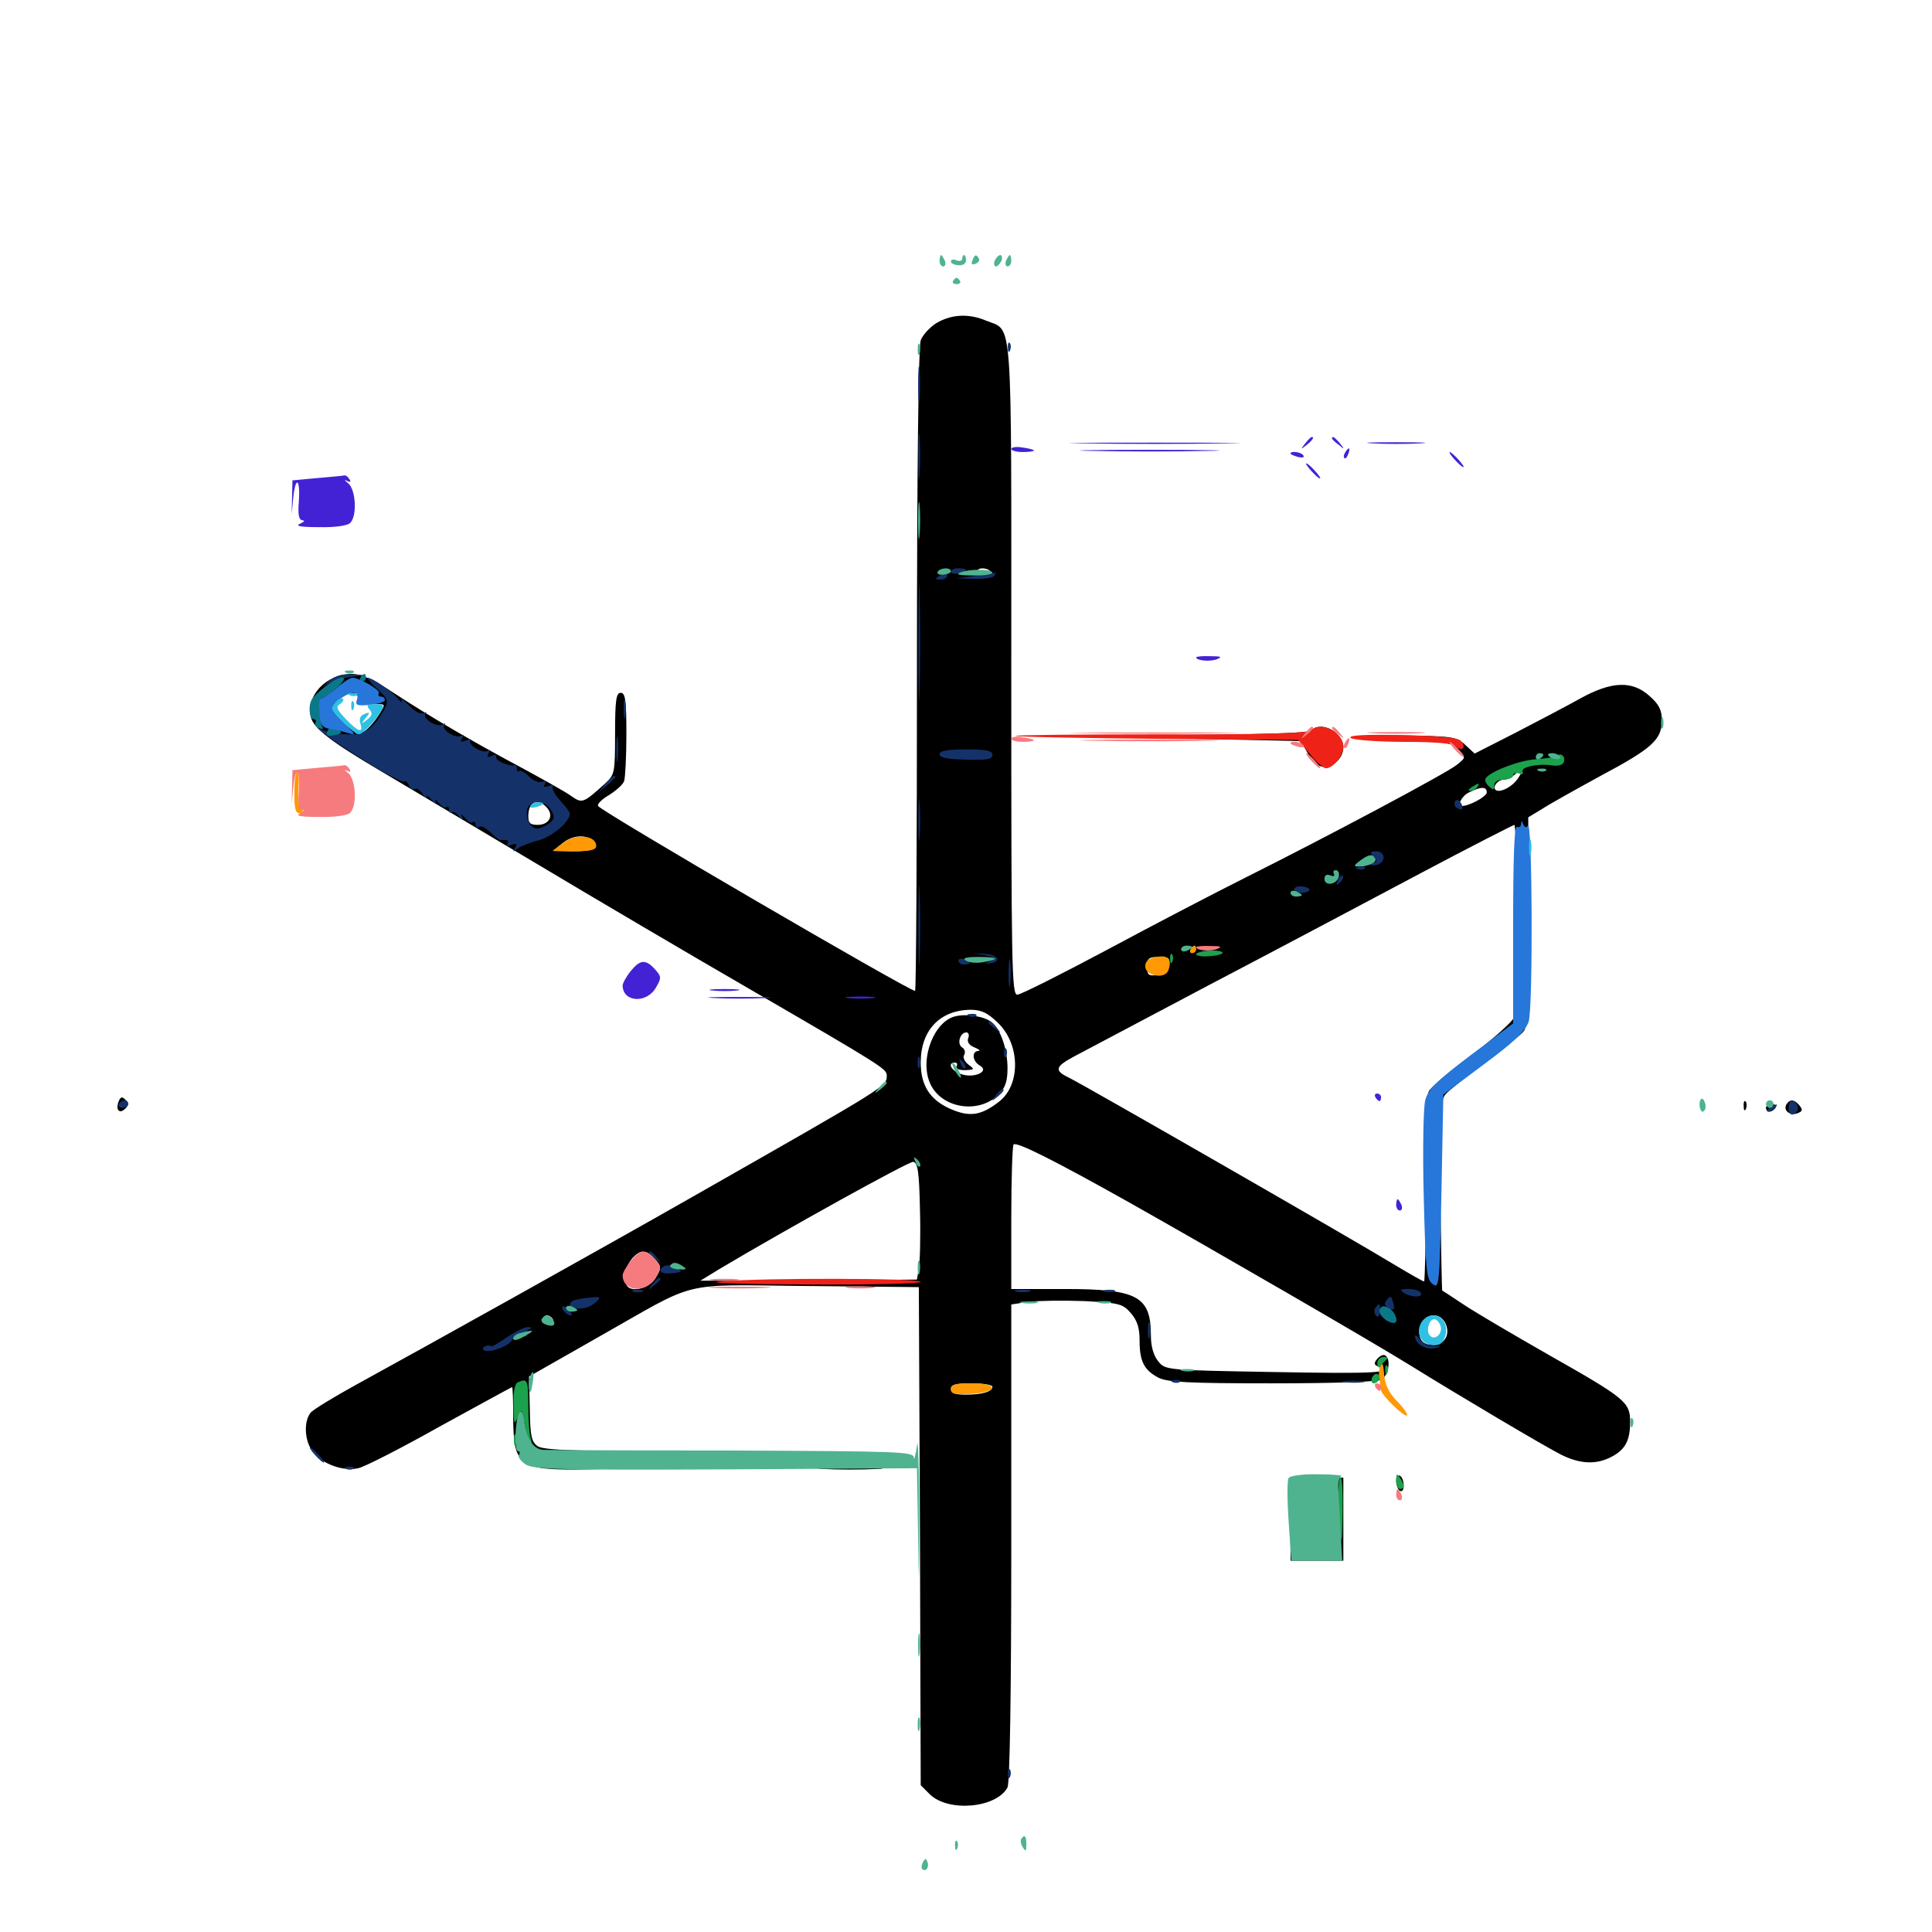 <svg xmlns="http://www.w3.org/2000/svg" viewBox="0 -1000 1000 1000">
	<path fill="#000000" d="M484.766 -832.812C481.25 -830.664 477.539 -826.562 476.562 -823.828C475.391 -820.703 474.609 -756.055 474.609 -652.93C474.609 -561.719 474.219 -487.109 473.633 -487.109C470.508 -487.109 311.328 -579.883 309.57 -582.812C308.984 -583.789 311.523 -586.328 315.234 -588.477C318.945 -590.82 322.461 -593.945 323.047 -595.703C323.633 -597.461 324.219 -608.398 324.219 -620.117C324.219 -637.695 323.633 -641.406 321.289 -641.406C318.945 -641.406 318.359 -637.695 318.359 -620.312C318.359 -599.805 318.164 -599.023 313.086 -594.336C301.758 -584.18 301.367 -583.984 295.508 -588.086C292.578 -590.234 281.25 -596.484 270.508 -602.344C246.289 -615.234 224.414 -627.93 204.297 -641.016C193.359 -648.242 187.109 -651.172 182.227 -651.172C168.75 -651.172 158.203 -639.844 160.938 -628.711C162.305 -623.047 171.484 -616.016 196.289 -601.367C205.273 -596.094 240.234 -575.195 273.828 -555.273C307.422 -535.156 359.57 -504.492 389.648 -487.109C456.641 -448.242 458.984 -446.68 458.984 -443.359C458.984 -437.695 460.547 -438.672 359.375 -381.055C308.594 -352.148 223.047 -304.492 184.57 -283.398C172.852 -276.953 161.914 -270.312 160.742 -268.75C157.031 -264.062 157.617 -253.906 162.109 -248.242C166.992 -242.188 177.734 -238.281 185.352 -240.039C188.477 -240.625 207.617 -250.391 227.734 -261.719C248.047 -272.852 264.844 -282.031 265.039 -282.031C265.43 -282.031 265.625 -274.805 265.625 -266.016C265.82 -241.016 268.75 -238.867 303.125 -239.453L327.148 -239.844L303.711 -241.016C269.141 -242.578 284.766 -244.531 333.789 -244.727C357.031 -244.922 389.258 -245.508 405.273 -246.094C423.438 -246.875 437.305 -246.68 441.797 -245.312C447.266 -243.75 451.172 -243.945 457.422 -245.898C464.648 -248.242 453.711 -248.633 373.828 -248.633C297.852 -248.828 281.25 -249.219 278.125 -251.562C275 -253.906 274.414 -257.031 274.219 -270.898L273.828 -287.5L309.18 -307.617C362.695 -337.891 350.195 -334.961 417.383 -334.375L475.586 -333.789L476.172 -204.883L476.562 -75.977L481.25 -71.289C490.82 -61.914 515.625 -64.062 521.484 -74.805C522.656 -77.344 523.438 -121.094 523.438 -201.758V-324.805L532.422 -326.172C537.305 -326.758 550.195 -326.953 561.133 -326.562C579.492 -325.586 581.055 -325.195 585.352 -320.312C588.672 -316.406 589.844 -312.695 589.844 -306.25C589.844 -295.312 592.188 -290.82 599.609 -286.914C604.297 -284.57 614.844 -283.984 658.203 -283.984C691.016 -283.984 712.695 -284.766 715.039 -285.938C718.75 -288.086 720.117 -296.484 716.992 -298.438C716.016 -299.023 714.258 -298.242 712.891 -296.68C710.938 -294.336 711.133 -293.555 713.672 -292.578C721.68 -289.453 711.133 -288.867 659.18 -289.844C603.125 -290.82 603.125 -290.82 599.414 -295.508C597.07 -298.438 595.703 -303.125 595.703 -308.594C595.703 -329.102 588.867 -332.812 550.977 -332.812H523.438V-369.531C523.438 -389.844 524.023 -406.836 524.609 -407.617C526.172 -409.18 545.312 -399.609 584.961 -377.344C627.93 -353.125 710.352 -305.469 730.469 -292.969C755.664 -277.344 798.828 -251.758 808.008 -247.07C817.773 -242.188 826.172 -241.797 833.984 -245.898C841.211 -249.609 843.75 -254.297 843.75 -264.062C843.75 -274.219 841.406 -276.172 801.758 -298.633C783.594 -308.984 763.672 -320.703 757.812 -324.609C751.953 -328.516 746.875 -331.836 746.484 -332.031C746.289 -332.227 745.898 -354.297 745.508 -381.055C745.312 -421.68 745.703 -430.664 748.047 -433.398C749.609 -435.352 758.984 -442.773 768.555 -450C778.32 -457.227 787.305 -464.453 788.672 -466.211C790.82 -468.75 791.406 -481.055 791.211 -523.242L791.016 -576.953L798.438 -581.445C802.344 -583.984 816.016 -591.602 828.516 -598.438C855.273 -612.695 860.156 -617.188 860.156 -627.148C860.156 -632.422 858.789 -635.352 853.906 -639.648C844.922 -647.852 834.18 -647.461 817.969 -638.477C811.328 -634.766 796.094 -626.758 784.375 -620.703L763.281 -609.961L758.398 -614.453C753.906 -618.75 751.953 -618.945 725 -619.336C707.617 -619.531 698.633 -618.945 702.148 -617.969C705.469 -617.188 717.773 -616.406 729.688 -616.211C749.023 -616.016 751.758 -615.625 755.078 -611.914C758.789 -607.812 758.594 -607.812 754.297 -604.297C749.219 -600 685.547 -566.211 644.531 -545.703C628.906 -537.891 596.68 -521.094 573.047 -508.398C549.219 -495.703 528.32 -485.156 526.562 -485.156C523.633 -485.156 523.438 -498.828 523.438 -653.711C523.438 -840.625 524.414 -828.32 510.547 -833.984C501.367 -837.891 492.383 -837.305 484.766 -832.812ZM512.695 -704.102C513.281 -702.93 511.914 -702.344 509.766 -702.539C507.617 -702.734 505.859 -703.516 505.859 -704.297C505.859 -706.445 511.328 -706.25 512.695 -704.102ZM186.719 -638.477C188.477 -636.914 191.992 -635.547 194.727 -635.547C199.609 -635.547 199.609 -635.547 196.289 -630.273C192.773 -624.609 187.695 -619.922 185.547 -619.922C183.789 -619.922 171.875 -631.25 171.875 -633.008C171.875 -635.547 178.32 -641.406 181.055 -641.406C182.617 -641.406 185.156 -640.039 186.719 -638.477ZM800.781 -609.375C800.781 -610.938 797.07 -610.156 795.898 -608.203C795.312 -607.031 796.094 -606.836 797.656 -607.422C799.414 -608.008 800.781 -608.984 800.781 -609.375ZM807.617 -608.203C807.031 -609.375 805.664 -610.156 804.492 -610.156C801.758 -610.156 802.344 -608.789 805.859 -607.422C807.422 -606.836 808.203 -607.031 807.617 -608.203ZM803.32 -602.93C805.664 -603.32 803.711 -603.711 798.828 -603.711C793.945 -603.711 791.992 -603.32 794.531 -602.93C796.875 -602.539 800.781 -602.539 803.32 -602.93ZM785.938 -597.461C783.008 -592.773 776.172 -589.258 774.023 -591.211C772.461 -592.969 775.391 -596.484 778.516 -596.484C780.273 -596.484 782.812 -597.852 784.375 -599.414C788.867 -603.711 789.453 -602.93 785.938 -597.461ZM769.531 -589.844C769.531 -587.695 760.547 -582.812 756.641 -582.812C753.906 -582.812 756.641 -588.086 760.352 -589.844C766.602 -592.969 769.531 -592.969 769.531 -589.844ZM283.203 -581.836C286.719 -577.734 284.18 -573.047 278.32 -573.047C274.414 -573.047 273.438 -574.023 273.438 -577.539C273.438 -585.156 278.516 -587.305 283.203 -581.836ZM785.156 -525.391C784.961 -499.219 784.375 -475.977 783.789 -473.633C783.203 -471.484 773.242 -462.5 761.719 -453.906C750 -445.312 740.039 -436.719 739.453 -434.961C738.672 -433.203 738.086 -410.352 738.086 -384.18C738.086 -358.008 737.5 -336.719 737.109 -336.719C736.523 -336.719 729.688 -340.625 721.875 -345.312C700.781 -358.203 560.547 -438.672 553.32 -442.188C545.508 -445.898 546.094 -447.852 555.859 -453.125C559.961 -455.273 591.602 -472.07 625.977 -490.234C660.352 -508.203 709.57 -534.375 735.352 -548.047C761.133 -561.719 783.008 -572.852 783.789 -573.047C784.57 -573.047 785.156 -551.562 785.156 -525.391ZM306.445 -564.648C309.57 -560.742 307.031 -559.375 296.094 -559.375L286.133 -559.57L290.82 -563.281C296.094 -567.773 303.32 -568.359 306.445 -564.648ZM709.766 -554.492C708.984 -552.93 706.641 -551.562 704.297 -551.562C700.391 -551.562 700.391 -551.758 705.078 -554.297C707.812 -555.859 710.156 -557.031 710.352 -557.227C710.547 -557.422 710.352 -556.055 709.766 -554.492ZM632.422 -509.57C633.008 -510.156 629.883 -510.547 625.391 -510.547C621.094 -510.547 616.992 -509.766 616.406 -508.789C615.234 -507.031 630.664 -507.812 632.422 -509.57ZM605.078 -500.391C604.688 -497.07 602.93 -495.703 599.219 -495.312C594.531 -494.727 593.75 -495.312 593.75 -499.609C593.75 -503.906 594.531 -504.688 599.805 -504.688C604.883 -504.688 605.664 -504.102 605.078 -500.391ZM516.211 -470.898C528.125 -459.766 528.516 -438.477 516.992 -429.688C507.617 -422.461 501.758 -421.68 491.602 -426.172C481.25 -430.859 476.562 -438.281 476.562 -450C476.562 -466.797 486.523 -477.148 502.344 -477.344C507.812 -477.344 511.133 -475.781 516.211 -470.898ZM476.172 -373.828C476.562 -360.352 476.172 -346.68 475.586 -343.555L474.609 -337.695L418.555 -337.305L362.5 -337.109L372.07 -342.969C407.812 -364.258 470.312 -398.828 472.656 -398.633C475 -398.242 475.781 -393.75 476.172 -373.828ZM339.062 -348.242C342.383 -344.531 342.383 -343.75 339.648 -339.062C336.133 -332.422 324.414 -330.273 324.023 -336.133C323.633 -342.188 324.414 -345.312 327.539 -349.023C331.641 -353.32 334.57 -353.32 339.062 -348.242ZM286.133 -317.188C286.719 -316.211 285.938 -315.234 284.375 -315.234C282.617 -315.234 281.25 -316.211 281.25 -317.188C281.25 -318.359 282.031 -319.141 283.008 -319.141C284.18 -319.141 285.547 -318.359 286.133 -317.188ZM748.047 -315.234C751.172 -309.18 747.266 -303.125 740.625 -303.906C736.914 -304.297 735.156 -305.859 734.766 -308.984C733.398 -318.164 743.945 -323.047 748.047 -315.234ZM513.672 -282.227C513.672 -279.688 508.398 -278.125 499.805 -278.125C494.336 -278.125 492.188 -278.906 492.188 -281.055C492.188 -283.398 494.727 -283.984 502.93 -283.984C508.789 -283.984 513.672 -283.203 513.672 -282.227ZM494.727 -474.023C483.594 -471.68 475.977 -452.148 481.25 -439.648C486.719 -426.367 506.445 -423.047 516.797 -433.398C520.312 -436.914 521.484 -440.234 521.484 -447.07C521.484 -456.836 517.969 -467.188 513.281 -470.898C509.766 -473.828 500.781 -475.391 494.727 -474.023ZM501.172 -462.695C500.391 -460.742 501.562 -458.984 504.492 -457.812C506.836 -456.836 507.617 -456.055 506.445 -456.055C502.734 -455.859 503.32 -450.586 507.227 -448.438C512.5 -445.312 503.711 -441.602 497.266 -444.141C492.188 -445.898 490.234 -450 494.336 -450C495.312 -450 495.703 -449.219 495.117 -448.047C494.336 -446.875 496.289 -446.094 499.414 -446.094C504.492 -446.289 504.688 -446.484 501.172 -449.023C499.219 -450.586 498.242 -452.734 499.023 -453.906C499.805 -455.273 499.414 -457.031 498.047 -457.812C495.117 -459.57 496.875 -465.625 500.195 -465.625C501.367 -465.625 501.758 -464.258 501.172 -462.695ZM678.516 -621.875C677.148 -620.508 650.586 -619.727 601.367 -619.531L526.367 -619.141L599.609 -617.969C639.844 -617.188 673.047 -616.406 673.242 -616.406C673.438 -616.211 675 -613.477 676.758 -610.352C678.32 -607.227 681.445 -603.906 683.789 -603.32C688.867 -601.758 695.312 -607.227 695.312 -613.086C695.312 -621.094 683.789 -627.148 678.516 -621.875ZM61.328 -429.688C59.766 -425.391 61.914 -423.242 64.844 -426.172C66.602 -427.93 66.602 -429.102 64.844 -430.859C63.086 -432.617 62.305 -432.227 61.328 -429.688ZM902.539 -427.344C902.539 -425.195 903.125 -424.609 903.711 -426.172C904.297 -427.539 904.102 -429.297 903.516 -429.883C902.93 -430.664 902.344 -429.492 902.539 -427.344ZM924.609 -428.32C922.852 -425.195 926.562 -422.266 930.469 -423.828C933.008 -424.805 933.203 -425.586 931.445 -427.734C928.711 -431.055 926.562 -431.25 924.609 -428.32ZM914.062 -426.562C914.062 -425.586 914.844 -424.609 915.82 -424.609C916.992 -424.609 918.359 -425.586 918.945 -426.562C919.531 -427.734 918.75 -428.516 917.188 -428.516C915.43 -428.516 914.062 -427.734 914.062 -426.562ZM426.172 -239.648C418.945 -240.039 425.391 -240.234 440.43 -240.234C455.469 -240.234 461.328 -239.844 453.516 -239.648C445.703 -239.258 433.398 -239.258 426.172 -239.648ZM722.656 -233.398C722.656 -231.25 723.633 -228.906 724.609 -228.32C725.781 -227.734 726.562 -228.906 726.562 -231.055C726.562 -233.203 725.781 -235.547 724.609 -236.133C723.633 -236.719 722.656 -235.547 722.656 -233.398ZM667.969 -213.672V-192.188H681.641H695.312V-213.672V-235.156H681.641H667.969Z"/>
	<path fill="#ff9906" d="M152.344 -589.648C152.344 -580.664 152.93 -578.906 155.859 -578.906C158.398 -578.906 158.594 -579.297 156.445 -580.664C154.688 -581.836 154.102 -585.156 154.492 -591.406C154.883 -596.289 154.688 -600.391 153.906 -600.391C152.93 -600.391 152.344 -595.508 152.344 -589.648ZM290.82 -563.281L286.133 -559.57L297.461 -559.375C305.664 -559.375 308.594 -560.156 308.594 -562.109C308.594 -567.969 297.266 -568.75 290.82 -563.281ZM616.211 -508.594C615.625 -507.617 616.016 -506.641 616.992 -506.641C618.164 -506.641 619.141 -507.617 619.141 -508.594C619.141 -509.766 618.75 -510.547 618.359 -510.547C617.773 -510.547 616.797 -509.766 616.211 -508.594ZM598.633 -504.688C594.531 -503.906 592.773 -502.539 592.773 -499.805C592.773 -494.922 602.93 -492.969 604.688 -497.656C606.836 -503.32 604.688 -505.859 598.633 -504.688ZM714.453 -293.555C713.867 -291.797 713.477 -288.672 713.867 -286.719C714.258 -284.57 714.648 -282.031 714.648 -280.859C714.844 -277.93 726.953 -266.211 728.32 -267.383C728.711 -267.969 726.562 -271.289 723.047 -274.805C718.75 -279.297 716.797 -283.398 716.406 -288.867C716.016 -293.945 715.43 -295.508 714.453 -293.555ZM492.188 -280.859C492.188 -278.516 494.141 -278.125 502.344 -278.516C516.797 -279.297 517.383 -283.984 503.125 -283.984C494.531 -283.984 492.188 -283.398 492.188 -280.859Z"/>
	<path fill="#ef2218" d="M678.516 -621.875C677.148 -620.508 650.781 -619.727 600.586 -619.922C558.789 -619.922 525 -619.531 525.586 -619.141C525.977 -618.555 559.18 -617.969 599.219 -617.578L671.875 -616.992L677.93 -609.766C681.25 -605.664 684.961 -602.344 686.328 -602.344C690.039 -602.344 695.312 -608.984 695.312 -613.477C695.312 -621.094 683.594 -626.953 678.516 -621.875ZM699.219 -617.969C700.781 -616.992 713.086 -616.016 726.562 -616.016C742.969 -616.016 751.953 -615.234 753.516 -613.672C754.688 -612.5 756.445 -611.914 757.227 -612.695C758.008 -613.477 757.422 -615.234 756.055 -616.602C754.492 -618.164 744.531 -619.141 725 -619.531C705.078 -619.922 697.266 -619.336 699.219 -617.969ZM373.047 -336.719C364.258 -335.938 381.836 -335.352 417.578 -335.156C450 -334.961 476.562 -335.547 476.562 -336.523C476.562 -338.477 394.531 -338.672 373.047 -336.719Z"/>
	<path fill="#1ca14c" d="M806.055 -608.789C805.469 -608.203 800.391 -607.422 795.117 -607.031C786.133 -606.445 771.094 -600.586 768.945 -597.07C768.359 -596.094 769.141 -594.336 770.703 -592.969C773.047 -590.82 773.438 -591.016 773.438 -593.555C773.438 -595.312 775.195 -596.484 778.32 -596.484C781.055 -596.484 783.203 -597.461 783.203 -598.633C783.203 -599.805 784.57 -600.195 786.328 -599.609C787.891 -599.023 788.672 -599.219 788.086 -600.391C786.523 -602.734 795.312 -604.883 802.734 -603.906C806.25 -603.32 808.789 -603.906 809.375 -605.469C810.547 -608.203 808.008 -610.742 806.055 -608.789ZM761.719 -592.578C759.961 -591.406 759.766 -590.625 761.133 -590.625C762.305 -590.625 764.062 -591.602 764.648 -592.578C766.211 -594.922 765.43 -594.922 761.719 -592.578ZM619.141 -506.055C619.141 -505.273 622.266 -504.688 625.977 -505.078C629.688 -505.273 632.812 -506.055 632.812 -506.836C632.812 -507.617 629.688 -508.203 625.977 -508.008C622.266 -507.812 619.141 -506.836 619.141 -506.055ZM605.664 -503.516C605.664 -501.367 606.25 -500.781 606.836 -502.344C607.422 -503.711 607.227 -505.469 606.641 -506.055C606.055 -506.836 605.469 -505.664 605.664 -503.516ZM712.891 -294.336C712.891 -292.383 713.672 -291.602 714.453 -292.773C715.234 -293.945 716.602 -295.312 717.578 -296.289C718.555 -297.07 717.969 -297.656 716.211 -297.656C714.258 -297.656 712.891 -296.094 712.891 -294.336ZM716.992 -290.625C716.992 -288.477 717.578 -287.891 718.164 -289.453C718.75 -290.82 718.555 -292.578 717.969 -293.164C717.383 -293.945 716.797 -292.773 716.992 -290.625ZM710.156 -286.914C709.57 -285.352 709.961 -283.984 710.938 -283.984C713.477 -283.984 715.234 -287.5 713.086 -288.672C712.109 -289.258 710.938 -288.477 710.156 -286.914ZM268.164 -284.57C266.406 -283.984 265.625 -279.688 265.82 -272.656C265.82 -262.891 266.211 -262.109 267.969 -266.406C270.117 -271.094 270.117 -270.898 271.484 -263.086C272.07 -258.398 273.438 -254.102 274.414 -253.32C275.195 -252.344 275.391 -253.32 274.805 -255.273C274.023 -257.227 273.438 -265.039 273.438 -272.461C273.438 -285.742 273.047 -286.719 268.164 -284.57ZM266.016 -254.688C266.016 -251.953 266.406 -250.977 266.992 -252.344C267.383 -253.516 267.383 -255.859 266.992 -257.227C266.406 -258.398 266.016 -257.422 266.016 -254.688ZM722.656 -233.789C722.656 -231.25 723.633 -229.297 724.609 -229.297C727.148 -229.297 727.148 -231.445 724.609 -235.156C723.047 -237.5 722.656 -237.305 722.656 -233.789ZM692.969 -222.07C693.945 -198.828 694.727 -196.484 694.922 -216.211C695.117 -226.562 694.727 -235.156 693.945 -235.156C692.969 -235.156 692.578 -229.297 692.969 -222.07Z"/>
	<path fill="#143269" d="M521.68 -819.922C521.68 -817.773 522.266 -817.188 522.852 -818.75C523.438 -820.117 523.242 -821.875 522.656 -822.461C522.07 -823.242 521.484 -822.07 521.68 -819.922ZM475.195 -800.586C475.195 -791.992 475.586 -788.672 475.977 -793.359C476.367 -797.852 476.367 -804.883 475.977 -808.984C475.586 -812.891 475.195 -809.18 475.195 -800.586ZM475.391 -763.477C475.391 -752.734 475.586 -748.633 475.977 -754.297C476.367 -759.961 476.367 -768.75 475.977 -773.828C475.586 -778.906 475.391 -774.219 475.391 -763.477ZM475.391 -667.773C475.391 -641.016 475.781 -629.688 475.977 -642.773C476.367 -655.859 476.367 -677.734 475.977 -691.602C475.781 -705.273 475.391 -694.727 475.391 -667.773ZM492.188 -704.102C492.188 -705.078 493.945 -705.859 496.094 -705.859C498.242 -705.859 500 -705.469 500 -705.078C500 -704.688 498.242 -703.906 496.094 -703.32C493.945 -702.734 492.188 -703.125 492.188 -704.102ZM486.328 -701.953C483.789 -700.391 483.984 -700 486.914 -700C488.672 -700 490.234 -700.977 490.234 -701.953C490.234 -704.297 490.039 -704.297 486.328 -701.953ZM504.883 -701.953L495.117 -700.586L504.297 -700.391C509.375 -700.195 514.062 -700.977 514.648 -701.953C515.234 -703.125 515.625 -703.711 515.234 -703.516C514.844 -703.516 510.352 -702.734 504.883 -701.953ZM169.531 -646.875C166.992 -644.336 166.406 -643.555 168.359 -645.117C170.312 -646.68 175.781 -648.633 180.273 -649.414L188.477 -650.586L181.25 -650.977C176.172 -651.172 172.656 -649.805 169.531 -646.875ZM195.312 -643.359C200.781 -638.281 201.172 -637.109 199.023 -633.203C193.945 -623.438 189.062 -619.922 180.273 -619.922C175.391 -619.922 169.727 -620.898 167.383 -622.07C159.57 -625.781 173.633 -615.43 191.016 -604.883C200 -599.219 208.203 -595.117 208.984 -595.508C209.766 -596.094 211.133 -595.117 211.719 -593.359C212.305 -591.797 213.672 -590.82 214.648 -591.602C215.82 -592.188 217.383 -591.016 218.555 -589.258C219.727 -587.305 220.703 -586.523 220.703 -587.5C220.703 -588.672 222.07 -587.695 223.828 -585.547C225.391 -583.594 226.367 -583.203 225.586 -584.766C224.805 -586.719 225.195 -586.523 227.148 -584.375C228.711 -582.422 230.469 -581.445 231.055 -582.227C231.836 -582.812 232.422 -582.227 232.422 -580.859C232.422 -579.492 233.008 -578.906 233.789 -579.492C234.375 -580.273 236.133 -579.297 237.695 -577.344C239.648 -575.195 240.039 -575 239.258 -576.953C238.477 -578.906 238.867 -578.711 240.82 -576.562C242.383 -574.609 244.141 -573.633 244.727 -574.414C245.508 -575 246.094 -574.609 246.094 -573.242C246.094 -571.875 246.875 -571.289 248.047 -572.07C249.023 -572.656 251.562 -571.484 253.906 -569.141C256.055 -566.992 258.203 -565.234 258.789 -565.234H261.914C262.891 -565.234 263.281 -564.453 262.695 -563.281C261.914 -562.109 262.891 -561.914 264.844 -562.695C267.383 -563.672 267.773 -563.281 266.602 -561.133C265.234 -558.984 265.43 -558.789 267.773 -560.742C269.336 -561.914 274.219 -563.867 278.711 -565.039C285.938 -566.992 294.922 -574.609 294.922 -578.906C294.922 -579.688 292.773 -582.617 290.039 -585.547C287.305 -588.477 285.547 -591.797 286.133 -592.773C286.719 -593.75 285.742 -593.945 283.984 -593.164C281.641 -592.383 281.055 -592.578 282.031 -594.141C282.812 -595.703 282.422 -596.094 280.469 -595.312C278.906 -594.727 275.977 -595.898 273.828 -598.047C271.68 -600.195 269.336 -601.562 268.75 -600.977C268.164 -600.195 267.578 -600.781 267.578 -601.953C267.578 -603.32 266.992 -604.102 266.211 -603.906C263.086 -603.125 255.859 -606.641 256.836 -608.398C257.422 -609.375 256.445 -609.57 254.688 -608.789C252.148 -607.812 251.758 -608.203 252.93 -610.156C253.906 -611.914 253.711 -612.305 252.344 -611.328C249.609 -609.766 241.602 -614.844 243.555 -616.797C244.336 -617.578 243.359 -617.578 241.406 -616.797C238.477 -615.625 238.086 -616.016 239.258 -617.969C240.234 -619.727 240.039 -620.117 238.672 -619.141C235.742 -617.383 227.93 -622.656 230.078 -624.805C230.859 -625.781 230.273 -625.781 229.102 -625C225.977 -623.242 218.164 -628.32 220.312 -630.664C221.094 -631.641 220.508 -631.641 219.336 -630.859C217.773 -630.078 214.648 -631.641 211.523 -634.961C208.789 -637.891 207.031 -639.062 207.812 -637.5C208.594 -635.938 207.617 -636.328 205.664 -638.672C202.148 -642.773 192.578 -649.219 190.234 -649.219C189.648 -649.219 191.797 -646.68 195.312 -643.359ZM285.352 -580.469C287.305 -576.953 286.914 -575.781 283.984 -573.633C282.031 -572.266 279.492 -571.094 278.125 -571.094C274.609 -571.094 271.875 -576.758 272.852 -581.055C274.219 -586.328 282.422 -585.938 285.352 -580.469ZM322.852 -632.617C322.852 -628.32 323.242 -626.758 323.633 -629.297C324.023 -631.641 324.023 -635.156 323.633 -637.109C323.047 -638.867 322.656 -636.914 322.852 -632.617ZM318.945 -612.109C318.945 -606.25 319.336 -603.711 319.727 -606.836C320.117 -609.766 320.117 -614.453 319.727 -617.578C319.336 -620.508 318.945 -617.969 318.945 -612.109ZM486.328 -609.57C486.328 -607.812 490.234 -607.031 500 -606.836C510.742 -606.445 513.672 -607.031 513.672 -609.18C513.672 -611.523 510.547 -612.109 500 -612.109C490.039 -612.109 486.328 -611.328 486.328 -609.57ZM313.281 -594.141L309.57 -589.648L314.062 -593.359C318.164 -596.875 319.336 -598.438 317.773 -598.438C317.383 -598.438 315.43 -596.484 313.281 -594.141ZM475.391 -575.977C475.391 -566.406 475.586 -562.109 475.977 -566.602C476.367 -571.094 476.367 -579.102 475.977 -584.18C475.586 -589.258 475.391 -585.742 475.391 -575.977ZM753.125 -585.156C752.539 -583.984 752.93 -582.422 754.102 -581.836C756.836 -580.078 758.008 -581.445 756.055 -584.57C754.883 -586.133 753.906 -586.328 753.125 -585.156ZM710.938 -556.445C712.891 -554.102 712.891 -553.516 710.938 -553.516C709.375 -553.516 708.789 -553.125 709.375 -552.539C709.961 -551.953 711.719 -551.953 713.281 -552.539C717.578 -554.297 716.797 -559.375 712.305 -559.375C709.18 -559.375 708.984 -558.789 710.938 -556.445ZM475.391 -521.289C475.391 -503.125 475.781 -495.312 475.977 -504.102C476.367 -512.891 476.367 -527.93 475.977 -537.305C475.781 -546.68 475.391 -539.648 475.391 -521.289ZM702.734 -550.195C701.172 -550.781 701.758 -551.367 703.906 -551.367C706.055 -551.562 707.227 -550.977 706.445 -550.391C705.859 -549.805 704.102 -549.609 702.734 -550.195ZM692.578 -544.336C691.406 -541.602 691.602 -541.406 693.555 -543.164C694.922 -544.531 695.508 -546.094 694.922 -546.68C694.336 -547.266 693.164 -546.289 692.578 -544.336ZM669.922 -539.648C669.922 -538.672 671.68 -537.891 673.828 -537.891C675.977 -537.891 677.734 -538.672 677.734 -539.453C677.734 -540.234 675.977 -541.016 673.828 -541.211C671.68 -541.406 669.922 -540.82 669.922 -539.648ZM510.352 -505.469C515.82 -504.297 516.211 -504.102 512.695 -502.539C509.375 -501.172 509.375 -500.977 512.305 -501.367C518.359 -502.148 516.992 -505.664 510.352 -506.25L503.906 -506.641ZM522.07 -495.898C522.07 -489.453 522.461 -487.109 522.852 -490.625C523.242 -494.141 523.242 -499.414 522.852 -502.344C522.461 -505.273 522.07 -502.344 522.07 -495.898ZM496.094 -502.734C496.094 -503.711 497.461 -504.102 499.023 -503.516C500.586 -502.734 501.953 -501.953 501.953 -501.562C501.953 -501.172 500.586 -500.781 499.023 -500.781C497.461 -500.781 496.094 -501.562 496.094 -502.734ZM501.562 -474.023C500 -474.609 500.586 -475.195 502.734 -475.195C504.883 -475.391 506.055 -474.805 505.273 -474.219C504.688 -473.633 502.93 -473.438 501.562 -474.023ZM511.719 -470.703C511.719 -470.312 513.281 -468.75 515.234 -467.383C518.164 -464.844 518.359 -465.039 515.82 -468.164C513.281 -471.289 511.719 -472.266 511.719 -470.703ZM519.727 -454.688C519.727 -452.539 520.312 -451.953 520.898 -453.516C521.484 -454.883 521.289 -456.641 520.703 -457.227C520.117 -458.008 519.531 -456.836 519.727 -454.688ZM475 -450C475 -447.266 475.391 -446.289 475.977 -447.656C476.367 -448.828 476.367 -451.172 475.977 -452.539C475.391 -453.711 475 -452.734 475 -450ZM497.266 -449.414C497.852 -447.461 499.023 -446.484 499.609 -447.07C500.195 -447.656 499.609 -449.219 498.242 -450.586C496.289 -452.344 496.094 -452.148 497.266 -449.414ZM515.43 -433.008C512.891 -429.883 513.086 -429.688 516.211 -432.227C519.336 -434.766 520.312 -436.328 518.75 -436.328C518.359 -436.328 516.797 -434.766 515.43 -433.008ZM61.523 -428.516C60.938 -427.539 61.719 -426.562 63.281 -426.562C65.039 -426.562 66.406 -427.539 66.406 -428.516C66.406 -429.688 65.625 -430.469 64.648 -430.469C63.477 -430.469 62.109 -429.688 61.523 -428.516ZM925.781 -426.562C925.781 -424.023 926.758 -422.656 928.32 -423.242C929.492 -423.633 930.664 -425.195 930.664 -426.562C930.664 -427.93 929.492 -429.492 928.32 -430.078C926.758 -430.469 925.781 -429.102 925.781 -426.562ZM916.016 -426.562C914.258 -425.391 914.062 -424.609 915.43 -424.609C916.602 -424.609 918.359 -425.586 918.945 -426.562C920.508 -428.906 919.727 -428.906 916.016 -426.562ZM335.938 -351.562C335.938 -351.172 337.5 -349.609 339.453 -348.242C342.383 -345.703 342.578 -345.898 340.039 -349.023C337.5 -352.148 335.938 -353.125 335.938 -351.562ZM343.555 -344.531C339.844 -342.188 342.383 -340.234 348.438 -341.016C353.32 -341.602 353.32 -341.797 350 -343.945C347.852 -345.117 345.312 -345.508 343.555 -344.531ZM337.695 -335.352C335.156 -332.227 335.352 -332.031 338.477 -334.57C340.234 -335.938 341.797 -337.5 341.797 -337.891C341.797 -339.453 340.234 -338.477 337.695 -335.352ZM327.734 -331.445C326.367 -332.031 327.344 -332.422 330.078 -332.422C332.812 -332.422 333.789 -332.031 332.617 -331.445C331.25 -331.055 328.906 -331.055 327.734 -331.445ZM525.977 -331.445C524.023 -332.031 525.586 -332.422 529.297 -332.422C533.008 -332.422 534.57 -332.031 532.812 -331.445C530.859 -331.055 527.734 -331.055 525.977 -331.445ZM571.875 -331.445C570.508 -332.031 571.484 -332.422 574.219 -332.422C576.953 -332.422 577.93 -332.031 576.758 -331.445C575.391 -331.055 573.047 -331.055 571.875 -331.445ZM726.562 -330.859C730.469 -328.32 736.914 -328.32 735.352 -330.859C734.766 -332.031 731.836 -332.812 728.906 -332.812C724.805 -332.812 724.219 -332.422 726.562 -330.859ZM298.438 -327.344C294.336 -326.562 293.75 -323.242 297.461 -322.852C302.148 -322.266 305.664 -323.438 308.594 -326.172C311.133 -328.516 310.742 -328.906 306.641 -328.516C303.906 -328.32 300.195 -327.734 298.438 -327.344ZM718.164 -327.539C716.016 -325.586 716.602 -323.633 719.531 -322.461C721.484 -321.68 721.875 -322.461 721.289 -325.195C720.117 -329.297 719.922 -329.492 718.164 -327.539ZM291.016 -323.242C291.016 -321.289 294.727 -318.359 295.898 -319.336C296.094 -319.727 295.312 -321.289 293.75 -322.656C292.188 -324.023 291.016 -324.219 291.016 -323.242ZM711.719 -322.852C711.133 -321.68 711.328 -319.922 712.305 -318.945C713.281 -317.969 714.062 -318.75 714.258 -321.094C714.648 -325.391 713.867 -325.977 711.719 -322.852ZM594.141 -311.328C594.141 -307.617 594.531 -306.055 595.117 -308.008C595.508 -309.766 595.508 -312.891 595.117 -314.844C594.531 -316.602 594.141 -315.039 594.141 -311.328ZM262.695 -308.008C258.398 -305.078 254.688 -302.93 254.492 -303.125C253.125 -304.102 250 -303.32 250 -301.953C250 -298.828 261.914 -302.148 264.648 -305.859C266.211 -308.398 268.555 -309.375 270.508 -308.594C272.266 -308.008 273.242 -308.203 272.461 -309.18C271.875 -310.156 272.656 -311.523 273.828 -311.914C275.586 -312.695 275.391 -313.086 273.438 -313.086C271.68 -313.281 266.992 -310.938 262.695 -308.008ZM732.422 -308.203C732.422 -304.492 737.891 -301.172 742.578 -302.148C746.68 -302.93 746.484 -302.93 741.797 -303.32C738.867 -303.32 735.547 -305.078 734.57 -307.031C733.398 -308.789 732.422 -309.375 732.422 -308.203ZM607.031 -284.57C605.469 -285.156 606.055 -285.742 608.203 -285.742C610.352 -285.938 611.523 -285.352 610.742 -284.766C610.156 -284.18 608.398 -283.984 607.031 -284.57ZM695.898 -284.57C692.773 -284.961 694.922 -285.352 700.195 -285.352C705.664 -285.352 708.008 -284.961 705.664 -284.57C703.125 -284.18 698.828 -284.18 695.898 -284.57ZM163.086 -246.875C165.039 -244.727 166.992 -242.969 167.578 -242.969C168.164 -242.969 166.992 -244.727 165.039 -246.875C163.086 -249.023 161.133 -250.781 160.547 -250.781C159.961 -250.781 161.133 -249.023 163.086 -246.875ZM179.297 -239.648C177.734 -240.234 178.32 -240.82 180.469 -240.82C182.617 -241.016 183.789 -240.43 183.008 -239.844C182.422 -239.258 180.664 -239.062 179.297 -239.648ZM521.68 -81.641C521.68 -79.492 522.266 -78.906 522.852 -80.469C523.438 -81.836 523.242 -83.594 522.656 -84.18C522.07 -84.961 521.484 -83.789 521.68 -81.641Z"/>
	<path fill="#f67b7f" d="M675.586 -620.508C673.047 -617.383 673.242 -617.188 676.367 -619.727C679.492 -622.266 680.469 -623.828 678.906 -623.828C678.516 -623.828 676.953 -622.266 675.586 -620.508ZM689.453 -623.047C689.453 -622.656 691.016 -621.094 692.969 -619.727C695.898 -617.188 696.094 -617.383 693.555 -620.508C691.016 -623.633 689.453 -624.609 689.453 -623.047ZM562.109 -620.508C542.383 -620.703 558.398 -620.898 597.656 -620.898C636.914 -620.898 652.93 -620.703 633.398 -620.508C613.672 -620.117 581.641 -620.117 562.109 -620.508ZM710.547 -620.508C703.711 -620.898 709.18 -621.094 722.656 -621.094C736.133 -621.094 741.602 -620.898 734.961 -620.508C728.125 -620.117 717.188 -620.117 710.547 -620.508ZM523.438 -617.578C523.438 -618.555 526.172 -618.945 529.297 -618.359C532.617 -617.969 535.156 -617.188 535.156 -616.797C535.156 -616.406 532.617 -616.016 529.297 -616.016C526.172 -616.016 523.438 -616.797 523.438 -617.578ZM566.016 -616.602C549.609 -616.797 562.5 -617.188 594.727 -617.188C626.953 -617.188 640.43 -616.797 624.609 -616.602C608.789 -616.211 582.422 -616.211 566.016 -616.602ZM696.289 -615.82C695.508 -614.648 695.312 -613.477 695.898 -612.891C696.289 -612.305 697.266 -613.281 697.852 -615.039C699.219 -618.359 698.047 -618.945 696.289 -615.82ZM667.969 -615.234C667.969 -616.797 673.633 -616.016 674.609 -614.258C675.391 -613.281 674.023 -612.891 671.875 -613.477C669.727 -614.062 667.969 -614.844 667.969 -615.234ZM752.93 -612.109C754.883 -609.961 756.836 -608.203 757.422 -608.203C758.008 -608.203 756.836 -609.961 754.883 -612.109C752.93 -614.258 750.977 -616.016 750.391 -616.016C749.805 -616.016 750.977 -614.258 752.93 -612.109ZM678.711 -606.25C680.664 -604.102 682.617 -602.344 683.203 -602.344C683.789 -602.344 682.617 -604.102 680.664 -606.25C678.711 -608.398 676.758 -610.156 676.172 -610.156C675.586 -610.156 676.758 -608.398 678.711 -606.25ZM164.062 -602.539L151.367 -601.367L151.172 -592.578L150.977 -583.789L151.758 -592.188C152.93 -603.711 155.469 -602.539 154.688 -590.625C154.102 -583.398 154.688 -580.859 156.641 -580.664C158.008 -580.664 157.422 -579.883 155.273 -578.906C152.539 -577.734 155.664 -577.148 165.234 -577.148C173.438 -576.953 179.883 -577.93 181.25 -579.297C184.961 -583.008 184.18 -596.484 180.273 -599.805C178.32 -601.367 177.93 -601.953 179.492 -601.172C181.25 -600.195 181.836 -600.586 180.859 -601.953C180.078 -603.32 178.906 -604.102 178.125 -603.906C177.344 -603.711 171.094 -603.125 164.062 -602.539ZM619.141 -509.766C619.141 -510.156 622.461 -510.547 626.562 -510.352C632.031 -510.352 632.812 -509.961 629.883 -508.789C626.367 -507.422 619.141 -508.008 619.141 -509.766ZM326.367 -347.266C324.023 -344.336 322.266 -341.016 322.266 -339.844C322.461 -331.055 334.961 -330.469 339.648 -339.062C342.383 -343.75 342.383 -344.531 339.062 -348.242C334.18 -353.711 331.25 -353.32 326.367 -347.266ZM368.75 -337.305C365.234 -337.695 367.969 -338.086 375 -338.086C382.031 -338.086 384.766 -337.695 381.445 -337.305C377.93 -336.914 372.07 -336.914 368.75 -337.305ZM369.727 -333.398C362.305 -333.789 368.359 -333.984 382.812 -333.984C397.266 -333.984 403.32 -333.789 396.094 -333.398C388.672 -333.008 376.953 -333.008 369.727 -333.398ZM439.062 -333.398C435.547 -333.789 438.281 -334.18 445.312 -334.18C452.344 -334.18 455.078 -333.789 451.758 -333.398C448.242 -333.008 442.383 -333.008 439.062 -333.398ZM711.914 -282.031C712.5 -281.055 713.477 -280.078 714.062 -280.078C714.453 -280.078 714.844 -281.055 714.844 -282.031C714.844 -283.203 713.867 -283.984 712.695 -283.984C711.719 -283.984 711.328 -283.203 711.914 -282.031ZM722.656 -226.367C722.656 -224.805 723.438 -223.438 724.609 -223.438C725.586 -223.438 725.977 -224.805 725.391 -226.367C724.609 -227.93 723.828 -229.297 723.438 -229.297C723.047 -229.297 722.656 -227.93 722.656 -226.367Z"/>
	<path fill="#0b7889" d="M186.523 -649.219C185.938 -648.242 186.328 -647.266 187.305 -647.266C188.477 -647.266 189.453 -648.242 189.453 -649.219C189.453 -650.391 189.062 -651.172 188.672 -651.172C188.086 -651.172 187.109 -650.391 186.523 -649.219ZM168.75 -644.922C165.625 -642.578 162.5 -639.648 161.719 -638.477C159.375 -635.547 159.961 -627.734 162.305 -627.734C163.281 -627.734 163.867 -626.953 163.281 -625.977C162.695 -625 163.477 -623.633 165.234 -623.047C166.992 -622.461 167.578 -622.656 166.797 -624.023C165.43 -626.562 164.648 -639.453 166.016 -638.477C166.602 -638.086 170.117 -640.43 173.828 -643.555C181.836 -650.391 177.344 -651.562 168.75 -644.922ZM169.336 -621.289C168.555 -619.336 169.727 -618.75 173.242 -619.531C176.758 -620.117 177.344 -620.898 175.391 -622.07C171.875 -624.414 170.508 -624.219 169.336 -621.289ZM714.062 -322.07C713.281 -319.531 717.969 -315.234 721.484 -315.234C724.219 -315.234 722.266 -321.094 718.945 -322.852C716.211 -324.414 715.039 -324.219 714.062 -322.07Z"/>
	<path fill="#4fb38f" d="M486.328 -865.039C486.328 -863.477 487.109 -862.109 488.281 -862.109C489.258 -862.109 489.648 -863.477 489.062 -865.039C488.281 -866.602 487.5 -867.969 487.109 -867.969C486.719 -867.969 486.328 -866.602 486.328 -865.039ZM498.047 -866.016C498.047 -865.039 496.68 -864.648 495.117 -865.234C493.555 -866.016 492.188 -865.625 492.188 -864.648C492.188 -863.672 493.945 -862.891 496.094 -862.695C498.242 -862.5 500 -863.477 500 -865.234C500 -866.797 499.609 -867.969 499.023 -867.969C498.438 -867.969 498.047 -867.188 498.047 -866.016ZM503.32 -865.234C502.539 -863.281 503.125 -862.695 504.883 -863.477C506.445 -864.062 507.227 -865.234 506.641 -866.211C505.273 -868.555 504.492 -868.359 503.32 -865.234ZM514.844 -865.039C514.258 -863.477 514.648 -862.109 515.43 -862.109C516.406 -862.109 517.578 -863.477 518.359 -865.039C518.945 -866.602 518.555 -867.969 517.773 -867.969C516.797 -867.969 515.625 -866.602 514.844 -865.039ZM520.703 -865.039C520.117 -863.477 520.508 -862.109 521.484 -862.109C522.656 -862.109 523.438 -863.477 523.438 -865.039C523.438 -866.602 523.047 -867.969 522.656 -867.969C522.266 -867.969 521.484 -866.602 520.703 -865.039ZM493.359 -854.688C492.773 -853.711 493.555 -852.93 495.117 -852.93C496.68 -852.93 497.461 -853.711 496.875 -854.688C496.289 -855.469 495.508 -856.25 495.117 -856.25C494.727 -856.25 493.945 -855.469 493.359 -854.688ZM475 -819.141C475 -816.406 475.391 -815.43 475.977 -816.797C476.367 -817.969 476.367 -820.312 475.977 -821.68C475.391 -822.852 475 -821.875 475 -819.141ZM475.195 -730.273C475.195 -721.68 475.586 -718.359 475.977 -723.047C476.367 -727.539 476.367 -734.57 475.977 -738.672C475.586 -742.578 475.195 -738.867 475.195 -730.273ZM485.352 -704.102C484.766 -702.93 486.133 -702.344 488.281 -702.539C490.43 -702.734 492.188 -703.516 492.188 -704.297C492.188 -706.445 486.719 -706.25 485.352 -704.102ZM497.07 -703.711C494.336 -702.734 496.289 -702.148 503.516 -702.148C508.984 -701.953 513.672 -702.734 513.672 -703.516C513.672 -705.469 501.953 -705.664 497.07 -703.711ZM179.297 -651.758C177.734 -652.344 178.32 -652.93 180.469 -652.93C182.617 -653.125 183.789 -652.539 183.008 -651.953C182.422 -651.367 180.664 -651.172 179.297 -651.758ZM859.766 -625.781C859.766 -623.047 860.156 -622.07 860.742 -623.438C861.133 -624.609 861.133 -626.953 860.742 -628.32C860.156 -629.492 859.766 -628.516 859.766 -625.781ZM794.922 -608.008C794.922 -609.18 795.898 -610.156 796.875 -610.156C798.047 -610.156 798.828 -609.766 798.828 -609.375C798.828 -608.789 798.047 -607.812 796.875 -607.227C795.898 -606.641 794.922 -607.031 794.922 -608.008ZM801.562 -608.789C803.516 -606.641 808.789 -606.445 807.422 -608.398C806.836 -609.375 805.078 -610.156 803.32 -610.156C801.562 -610.156 800.781 -609.57 801.562 -608.789ZM796.484 -600.977C794.922 -601.562 795.508 -602.148 797.656 -602.148C799.805 -602.344 800.977 -601.758 800.195 -601.172C799.609 -600.586 797.852 -600.391 796.484 -600.977ZM703.906 -554.492C700.781 -552.148 700.586 -551.758 703.516 -551.562C708.398 -551.562 713.086 -553.711 711.719 -555.664C710.352 -558.203 708.398 -557.812 703.906 -554.492ZM690.43 -547.656C691.016 -546.484 690.234 -546.289 688.672 -546.875C686.719 -547.656 685.547 -547.07 685.547 -545.117C685.547 -541.016 692.188 -542.188 692.969 -546.289C693.359 -548.242 692.578 -549.609 691.406 -549.609C690.234 -549.609 689.844 -548.828 690.43 -547.656ZM667.969 -537.891C667.969 -538.867 669.336 -539.258 670.898 -538.672C672.461 -537.891 673.828 -537.109 673.828 -536.719C673.828 -536.328 672.461 -535.938 670.898 -535.938C669.336 -535.938 667.969 -536.719 667.969 -537.891ZM611.328 -508.594C611.328 -509.766 612.695 -510.547 614.258 -510.547C615.82 -510.547 617.188 -510.156 617.188 -509.766C617.188 -509.375 615.82 -508.594 614.258 -507.812C612.695 -507.227 611.328 -507.617 611.328 -508.594ZM500 -502.734C501.562 -501.758 505.469 -501.367 508.789 -501.953C517.969 -503.516 516.992 -504.688 506.641 -504.688C499.805 -504.688 497.852 -504.102 500 -502.734ZM494.141 -446.094C495.312 -443.945 496.68 -442.188 497.266 -442.188C497.656 -442.188 497.266 -443.945 496.094 -446.094C494.922 -448.242 493.555 -450 492.969 -450C492.578 -450 492.969 -448.242 494.141 -446.094ZM454.883 -436.914C452.344 -433.789 452.539 -433.594 455.664 -436.133C457.422 -437.5 458.984 -439.062 458.984 -439.453C458.984 -441.016 457.422 -440.039 454.883 -436.914ZM879.688 -428.32C879.688 -426.367 880.469 -424.609 881.25 -424.609C882.031 -424.609 882.812 -425.781 882.812 -427.344C882.812 -428.906 882.031 -430.664 881.25 -431.25C880.469 -431.641 879.688 -430.469 879.688 -428.32ZM914.062 -428.516C914.062 -427.539 915.039 -426.562 916.016 -426.562C917.188 -426.562 917.969 -427.539 917.969 -428.516C917.969 -429.688 917.188 -430.469 916.016 -430.469C915.039 -430.469 914.062 -429.688 914.062 -428.516ZM473.828 -398.633C474.414 -396.68 475.586 -395.703 476.172 -396.289C476.758 -396.875 476.172 -398.438 474.805 -399.805C472.852 -401.562 472.656 -401.367 473.828 -398.633ZM475 -343.555C475 -340.43 475.391 -339.258 475.977 -341.211C476.367 -342.969 476.367 -345.703 475.977 -347.07C475.391 -348.242 475 -346.875 475 -343.555ZM346.875 -344.922C346.484 -344.141 348.242 -343.164 351.172 -342.969C355.273 -342.773 355.859 -342.969 353.516 -344.531C350 -346.875 348.242 -346.875 346.875 -344.922ZM528.906 -325.586C526.367 -325.977 527.93 -326.367 532.227 -326.367C536.523 -326.562 538.477 -326.172 536.719 -325.586C534.766 -325.195 531.25 -325.195 528.906 -325.586ZM568.945 -325.586C566.992 -326.172 568.164 -326.562 571.289 -326.562C574.609 -326.562 575.977 -326.172 574.805 -325.586C573.438 -325.195 570.703 -325.195 568.945 -325.586ZM292.969 -323.047C292.969 -321.875 294.336 -321.094 295.898 -321.094C297.461 -321.094 298.828 -321.484 298.828 -321.875C298.828 -322.266 297.461 -323.047 295.898 -323.828C294.336 -324.414 292.969 -324.023 292.969 -323.047ZM280.469 -317.383C279.883 -316.406 280.664 -315.039 282.422 -314.453C286.328 -312.891 288.086 -314.258 286.133 -316.992C284.57 -319.531 281.836 -319.727 280.469 -317.383ZM269.141 -309.961C267.188 -309.57 265.625 -308.203 265.625 -307.227C265.625 -306.055 267.578 -306.25 270.117 -307.617C277.344 -311.523 277.148 -312.109 269.141 -309.961ZM611.914 -290.43C609.961 -291.016 611.133 -291.406 614.258 -291.406C617.578 -291.406 618.945 -291.016 617.773 -290.43C616.406 -290.039 613.672 -290.039 611.914 -290.43ZM274.219 -287.109C273.633 -285.547 273.438 -282.617 273.828 -280.664C274.414 -278.516 275 -279.492 275.586 -283.594C276.758 -290.234 275.977 -291.797 274.219 -287.109ZM268.75 -268.75C266.602 -265.234 266.016 -248.828 268.164 -248.828C268.945 -248.828 269.336 -248.047 268.555 -246.875C267.969 -245.898 269.531 -243.75 272.07 -241.992C276.172 -239.453 288.672 -239.062 375.586 -239.453L474.609 -240.039L475.195 -204.883C475.586 -175.781 475.781 -177.539 475.781 -215.625C475.781 -240.82 475.195 -257.227 474.609 -251.758C473.828 -246.484 473.047 -243.555 473.047 -245.508C472.656 -248.633 466.602 -248.828 377.93 -249.219C325.781 -249.219 282.031 -249.414 280.859 -249.609C276.172 -250 272.656 -255.273 271.484 -263.281C270.898 -268.75 269.922 -270.508 268.75 -268.75ZM843.945 -263.281C843.945 -261.133 844.531 -260.547 845.117 -262.109C845.703 -263.477 845.508 -265.234 844.922 -265.82C844.336 -266.602 843.75 -265.43 843.945 -263.281ZM666.992 -234.961C666.211 -233.984 666.211 -223.828 666.992 -212.5L668.359 -192.188H681.641H694.727L693.945 -207.422C693.555 -215.625 692.969 -225.391 692.773 -228.711C692.383 -232.227 693.164 -235.547 694.336 -235.938C695.312 -236.328 690.039 -236.914 682.227 -236.914C674.414 -237.109 667.578 -236.133 666.992 -234.961ZM475.195 -148.242C475.195 -142.969 475.586 -140.82 475.977 -143.945C476.367 -146.875 476.367 -151.172 475.977 -153.711C475.586 -156.055 475.195 -153.711 475.195 -148.242ZM475 -107.227C475 -104.102 475.391 -102.93 475.977 -104.883C476.367 -106.641 476.367 -109.375 475.977 -110.742C475.391 -111.914 475 -110.547 475 -107.227ZM528.516 -48.047C528.125 -47.266 528.32 -45.312 529.492 -43.75C530.859 -41.406 531.25 -41.797 531.25 -45.312C531.25 -49.805 530.273 -50.781 528.516 -48.047ZM494.336 -44.531C494.336 -42.383 494.922 -41.797 495.508 -43.359C496.094 -44.727 495.898 -46.484 495.312 -47.07C494.727 -47.852 494.141 -46.68 494.336 -44.531ZM477.734 -36.133C476.953 -34.766 476.758 -33.203 477.344 -32.617C479.102 -30.859 481.055 -33.398 480.078 -36.133C479.297 -38.281 478.906 -38.281 477.734 -36.133Z"/>
	<path fill="#4322d5" d="M675.586 -770.508C673.047 -767.383 673.242 -767.188 676.367 -769.727C679.492 -772.266 680.469 -773.828 678.906 -773.828C678.516 -773.828 676.953 -772.266 675.586 -770.508ZM689.453 -773.047C689.453 -772.656 691.016 -771.094 692.969 -769.727C695.898 -767.188 696.094 -767.383 693.555 -770.508C691.016 -773.633 689.453 -774.609 689.453 -773.047ZM562.109 -770.508C542.383 -770.703 558.398 -770.898 597.656 -770.898C636.914 -770.898 652.93 -770.703 633.398 -770.508C613.672 -770.117 581.641 -770.117 562.109 -770.508ZM710.547 -770.508C703.711 -770.898 709.18 -771.094 722.656 -771.094C736.133 -771.094 741.602 -770.898 734.961 -770.508C728.125 -770.117 717.188 -770.117 710.547 -770.508ZM523.438 -767.578C523.438 -768.555 526.172 -768.945 529.297 -768.359C532.617 -767.969 535.156 -767.188 535.156 -766.797C535.156 -766.406 532.617 -766.016 529.297 -766.016C526.172 -766.016 523.438 -766.797 523.438 -767.578ZM566.016 -766.602C549.609 -766.797 562.5 -767.188 594.727 -767.188C626.953 -767.188 640.43 -766.797 624.609 -766.602C608.789 -766.211 582.422 -766.211 566.016 -766.602ZM696.289 -765.82C695.508 -764.648 695.312 -763.477 695.898 -762.891C696.289 -762.305 697.266 -763.281 697.852 -765.039C699.219 -768.359 698.047 -768.945 696.289 -765.82ZM667.969 -765.234C667.969 -766.797 673.633 -766.016 674.609 -764.258C675.391 -763.281 674.023 -762.891 671.875 -763.477C669.727 -764.062 667.969 -764.844 667.969 -765.234ZM752.93 -762.109C754.883 -759.961 756.836 -758.203 757.422 -758.203C758.008 -758.203 756.836 -759.961 754.883 -762.109C752.93 -764.258 750.977 -766.016 750.391 -766.016C749.805 -766.016 750.977 -764.258 752.93 -762.109ZM678.711 -756.25C680.664 -754.102 682.617 -752.344 683.203 -752.344C683.789 -752.344 682.617 -754.102 680.664 -756.25C678.711 -758.398 676.758 -760.156 676.172 -760.156C675.586 -760.156 676.758 -758.398 678.711 -756.25ZM164.062 -752.539L151.367 -751.367L151.172 -742.578L150.977 -733.789L151.758 -742.188C152.93 -753.711 155.469 -752.539 154.688 -740.625C154.102 -733.398 154.688 -730.859 156.641 -730.664C158.008 -730.664 157.422 -729.883 155.273 -728.906C152.539 -727.734 155.664 -727.148 165.234 -727.148C173.438 -726.953 179.883 -727.93 181.25 -729.297C184.961 -733.008 184.18 -746.484 180.273 -749.805C178.32 -751.367 177.93 -751.953 179.492 -751.172C181.25 -750.195 181.836 -750.586 180.859 -751.953C180.078 -753.32 178.906 -754.102 178.125 -753.906C177.344 -753.711 171.094 -753.125 164.062 -752.539ZM619.141 -659.766C619.141 -660.156 622.461 -660.547 626.562 -660.352C632.031 -660.352 632.812 -659.961 629.883 -658.789C626.367 -657.422 619.141 -658.008 619.141 -659.766ZM326.367 -497.266C324.023 -494.336 322.266 -491.016 322.266 -489.844C322.461 -481.055 334.961 -480.469 339.648 -489.062C342.383 -493.75 342.383 -494.531 339.062 -498.242C334.18 -503.711 331.25 -503.32 326.367 -497.266ZM368.75 -487.305C365.234 -487.695 367.969 -488.086 375 -488.086C382.031 -488.086 384.766 -487.695 381.445 -487.305C377.93 -486.914 372.07 -486.914 368.75 -487.305ZM369.727 -483.398C362.305 -483.789 368.359 -483.984 382.812 -483.984C397.266 -483.984 403.32 -483.789 396.094 -483.398C388.672 -483.008 376.953 -483.008 369.727 -483.398ZM439.062 -483.398C435.547 -483.789 438.281 -484.18 445.312 -484.18C452.344 -484.18 455.078 -483.789 451.758 -483.398C448.242 -483.008 442.383 -483.008 439.062 -483.398ZM711.914 -432.031C712.5 -431.055 713.477 -430.078 714.062 -430.078C714.453 -430.078 714.844 -431.055 714.844 -432.031C714.844 -433.203 713.867 -433.984 712.695 -433.984C711.719 -433.984 711.328 -433.203 711.914 -432.031ZM722.656 -376.367C722.656 -374.805 723.438 -373.438 724.609 -373.438C725.586 -373.438 725.977 -374.805 725.391 -376.367C724.609 -377.93 723.828 -379.297 723.438 -379.297C723.047 -379.297 722.656 -377.93 722.656 -376.367Z"/>
	<path fill="#2677d9" d="M173.633 -643.359C169.727 -640.234 166.211 -637.891 165.82 -638.477C165.234 -638.867 165.039 -636.133 165.234 -632.422C165.625 -624.609 166.602 -623.242 171.484 -622.656C173.242 -622.461 176.953 -621.484 179.688 -620.703C184.375 -619.336 184.18 -619.727 178.32 -625.586C170.703 -632.812 170.508 -634.375 176.172 -638.281C182.031 -642.578 186.133 -642.383 184.766 -637.891C183.789 -634.961 184.57 -634.57 191.406 -635.156C195.703 -635.547 199.219 -636.719 199.219 -637.695C199.219 -638.672 198.242 -639.453 197.07 -639.453C196.094 -639.453 195.508 -640.234 196.094 -641.211C197.07 -642.773 186.133 -649.219 182.227 -649.219C181.25 -649.219 177.344 -646.68 173.633 -643.359ZM787.305 -573.438C787.109 -572.07 786.328 -571.484 785.156 -572.07C783.789 -572.852 783.203 -555.664 783.203 -521.875V-470.312L761.328 -453.906C743.359 -440.234 739.062 -436.133 737.695 -430.469C736.719 -426.758 736.328 -404.297 736.914 -380.859C737.891 -342.188 738.281 -337.695 741.602 -335.352C744.922 -332.812 745.117 -334.57 746.094 -383.008L747.07 -433.398L767.969 -449.023C783.789 -460.742 789.453 -466.211 791.211 -471.094C793.555 -477.93 793.164 -576.367 790.82 -572.656C790.039 -571.484 789.062 -571.68 788.477 -573.242C787.695 -575.391 787.305 -575.391 787.305 -573.438Z"/>
	<path fill="#30c0e3" d="M181.25 -640.039C179.688 -640.625 180.273 -641.211 182.422 -641.211C184.57 -641.406 185.742 -640.82 184.961 -640.234C184.375 -639.648 182.617 -639.453 181.25 -640.039ZM174.219 -637.109C172.852 -635.742 171.875 -633.984 171.875 -633.203C171.875 -631.25 183.594 -619.922 185.742 -619.922C187.695 -619.922 194.922 -627.539 197.461 -632.227C199.023 -634.961 198.438 -635.547 194.141 -635.547C190.039 -635.547 189.453 -634.961 191.211 -632.812C192.969 -630.859 192.578 -629.492 190.039 -627.539C186.914 -625 186.719 -625.195 189.258 -628.32C191.602 -631.25 191.602 -631.641 188.672 -630.469C186.523 -629.688 185.742 -627.93 186.523 -625.586C188.281 -620.117 185.352 -621.094 178.906 -627.93C174.414 -632.617 173.633 -634.375 175.977 -635.547C177.344 -636.523 178.125 -637.695 177.539 -638.281C176.953 -638.867 175.391 -638.281 174.219 -637.109ZM181.836 -634.375C181.836 -632.227 182.422 -631.641 183.008 -633.203C183.594 -634.57 183.398 -636.328 182.812 -636.914C182.227 -637.695 181.641 -636.523 181.836 -634.375ZM274.609 -583.008C275.195 -583.984 276.953 -584.766 278.516 -584.766C282.422 -584.766 281.836 -583.398 277.344 -582.227C275.195 -581.641 273.828 -582.031 274.609 -583.008ZM791.406 -561.328C791.406 -557.617 791.797 -556.055 792.383 -558.008C792.773 -559.766 792.773 -562.891 792.383 -564.844C791.797 -566.602 791.406 -565.039 791.406 -561.328ZM736.328 -316.406C732.422 -311.328 734.766 -304.492 740.82 -303.906C744.922 -303.32 746.484 -304.297 747.852 -307.812C751.172 -316.602 742.188 -323.242 736.328 -316.406ZM745.508 -314.062C747.07 -310.156 742.969 -305.859 740.234 -308.594C737.891 -310.938 739.648 -317.188 742.383 -317.188C743.359 -317.188 744.727 -315.82 745.508 -314.062Z"/>
</svg>